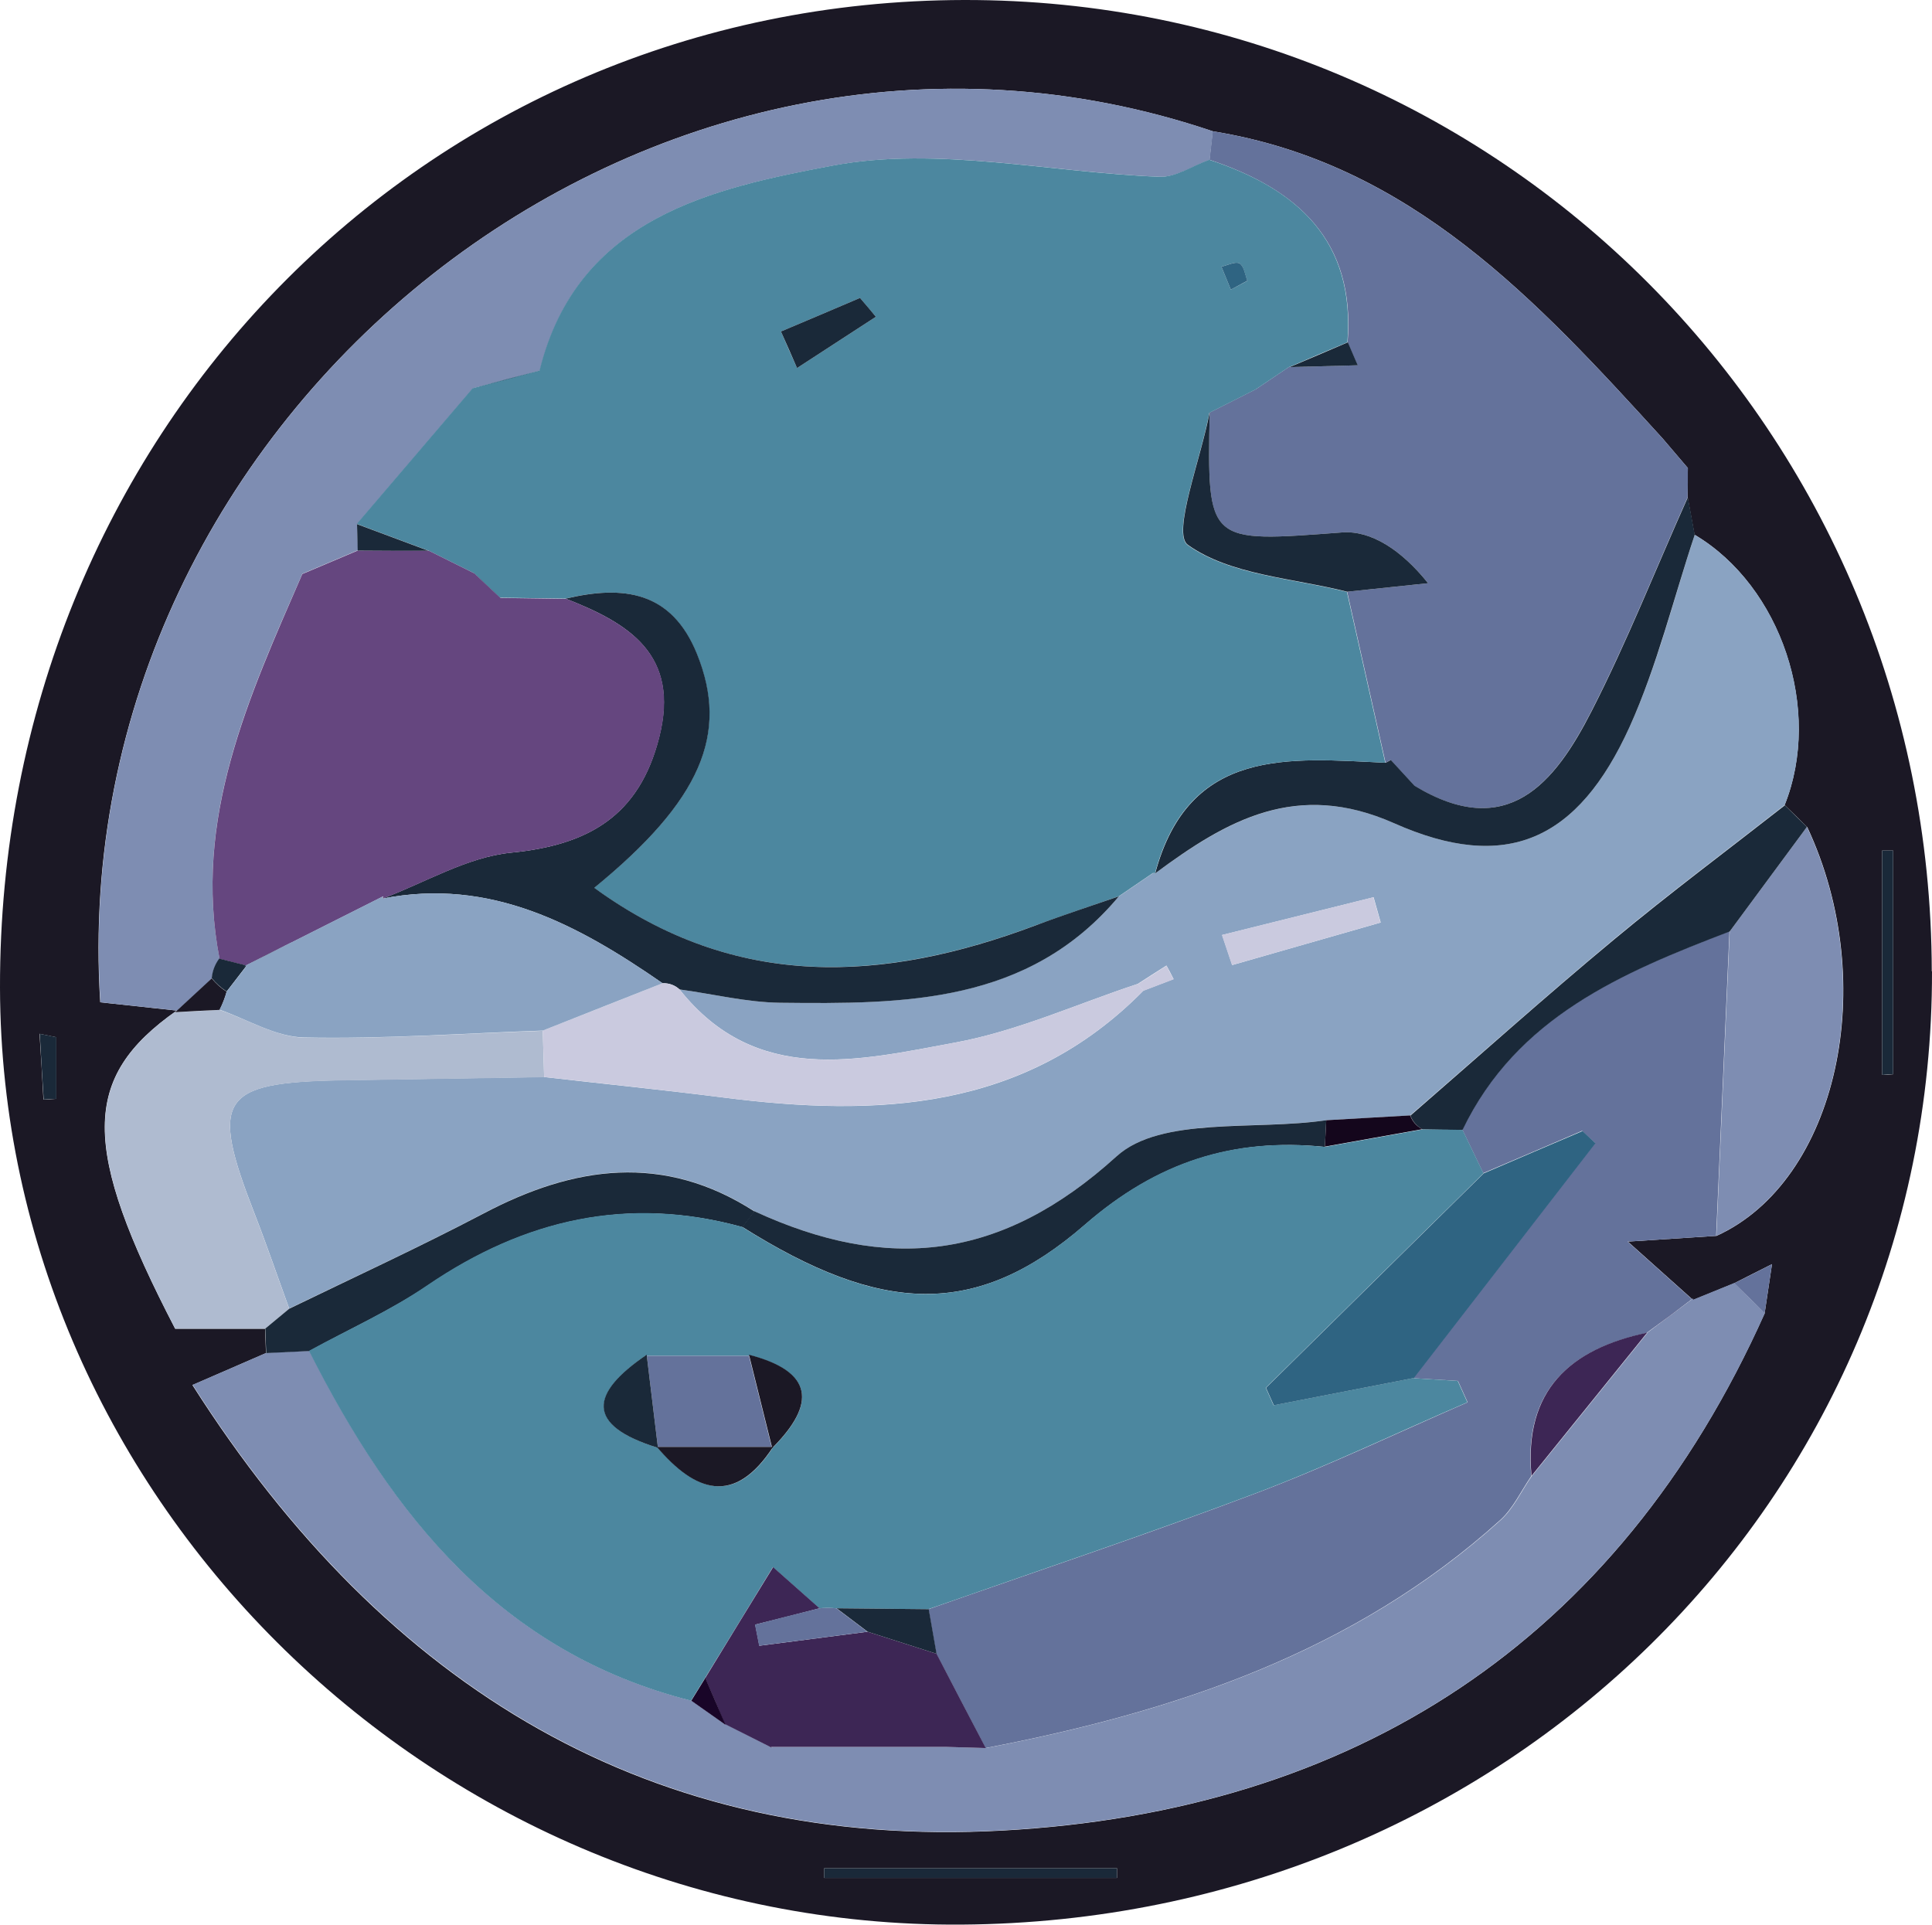 <?xml version="1.0" encoding="UTF-8"?>
<svg id="Layer_2" xmlns="http://www.w3.org/2000/svg" viewBox="0 0 84.04 83.73">
  <defs>
    <style>
      .cls-1 {
        fill: #190528;
      }

      .cls-2 {
        fill: #14061c;
      }

      .cls-3 {
        fill: #3d2655;
      }

      .cls-4 {
        fill: #65467f;
      }

      .cls-5 {
        fill: #cacadf;
      }

      .cls-6 {
        fill: #7e8db2;
      }

      .cls-7 {
        fill: #64729b;
      }

      .cls-8 {
        fill: #1a2939;
      }

      .cls-9 {
        fill: #1b1825;
      }

      .cls-10 {
        fill: #4c879f;
      }

      .cls-11 {
        fill: #2f6482;
      }

      .cls-12 {
        fill: #afbbd0;
      }

      .cls-13 {
        fill: #8aa3c2;
      }
    </style>
  </defs>
  <g id="Layer_1-2" data-name="Layer_1">
    <g>
      <path class="cls-9" d="M84.04,42.25c.04,22.97-18.62,41.31-42.21,41.47C19.09,83.88.05,65.33,0,42.97-.05,18.96,18.42.04,41.94,0c23.28-.04,42.05,18.8,42.09,42.25ZM78.6,35.97c-.32-.32-.64-.63-.97-.95,1.65-4.13-.15-9.53-3.92-11.76-.1-.54-.2-1.09-.3-1.63,0-.42,0-.85.01-1.27-.37-.43-.73-.86-1.1-1.29-5.47-6-10.95-11.97-19.57-13.36C28.38-2.53,2.72,17.94,4.36,43.6c1.09.12,2.21.24,3.33.36-4.16,2.91-4.17,5.95-.07,13.84h3.91c.01.35.03.71.04,1.06-.96.42-1.93.84-3.2,1.39,8.44,13.26,20.02,20.21,35.23,19.38,15.24-.83,26.75-8.17,33.16-22.5.11-.71.21-1.43.32-2.14-.55.28-1.1.55-1.64.83-.6.24-1.19.49-1.79.73-.82-.73-1.63-1.46-2.84-2.54,1.68-.11,2.77-.18,3.86-.25,5.25-2.39,7.15-10.96,3.94-17.79ZM48.59,81.69c0-.14,0-.28,0-.42h-12.74c0,.14,0,.28,0,.42h12.74ZM81.87,46.76c.16,0,.32-.02.48-.03v-9.73c-.16,0-.32,0-.48,0v9.76ZM2.45,45.12c-.24-.05-.48-.1-.73-.15.06.95.12,1.91.17,2.86.18,0,.37-.02.55-.03v-2.68Z"/>
      <path class="cls-13" d="M73.71,23.26c3.78,2.24,5.58,7.63,3.92,11.76-2.48,1.94-5,3.82-7.42,5.83-3,2.5-5.92,5.11-8.87,7.67-1.22.07-2.44.14-3.65.21-3.1.45-7.19-.18-9.12,1.57-5.03,4.56-9.97,5.05-15.75,2.39-3.95-2.55-7.85-1.99-11.79.09-2.77,1.46-5.63,2.77-8.45,4.14-.5-1.37-.97-2.75-1.5-4.11-1.96-5.02-1.52-5.72,3.73-5.82,2.95-.05,5.9-.09,8.86-.14,2.59.3,5.19.56,7.78.89,6.71.86,13.13.59,18.29-4.65.44-.17.87-.33,1.31-.5-.1-.2-.2-.39-.31-.59-.42.27-.84.53-1.25.8-2.64.87-5.22,2.05-7.93,2.55-4.22.78-8.67,1.89-12-2.31,1.46.2,2.91.56,4.37.58,5.4.06,10.82.05,14.74-4.63,0,0-.04.03-.04.03.51-.35,1.03-.7,1.54-1.05,0,0,.08.02.08.02,3.13-2.3,6.15-4.06,10.39-2.18,4.88,2.17,8,.76,10.25-4.2,1.21-2.67,1.91-5.56,2.83-8.35ZM53.16,40.67l.44,1.31c2.15-.62,4.3-1.23,6.46-1.85-.1-.37-.21-.73-.31-1.1l-6.58,1.64Z"/>
      <path class="cls-7" d="M74.66,53.76c-1.09.07-2.18.14-3.86.25,1.21,1.08,2.02,1.81,2.84,2.54v-.07c-.68.51-1.36,1.02-2.04,1.52l.04-.02c-3.37.71-5.38,2.53-5.03,6.23-.45.65-.79,1.41-1.36,1.92-6.37,5.75-14.15,8.33-22.38,9.91-.71-1.37-1.43-2.74-2.14-4.1-.11-.65-.23-1.29-.34-1.94,4.76-1.67,9.55-3.27,14.26-5.05,3.12-1.18,6.13-2.62,9.19-3.95-.14-.31-.28-.62-.42-.93-.65-.04-1.3-.08-1.95-.12,2.64-3.41,5.27-6.82,7.91-10.23-.19-.18-.37-.35-.56-.53-1.43.61-2.86,1.23-4.3,1.84-.3-.63-.61-1.26-.91-1.89,2.36-4.91,6.94-6.84,11.62-8.63-.19,4.41-.39,8.83-.58,13.24Z"/>
      <path class="cls-6" d="M73.64,56.47v.07c.6-.24,1.2-.49,1.8-.73.44.44.89.88,1.33,1.31-6.42,14.33-17.92,21.67-33.16,22.5-15.21.83-26.79-6.13-35.23-19.38,1.28-.55,2.24-.97,3.2-1.39.63-.03,1.25-.06,1.88-.09,3.61,7.18,8.34,13.13,16.62,15.22.5.35.99.7,1.49,1.05v-.03c.67.35,1.36.69,2.04,1.04l-.06-.05c2.54,0,5.08,0,7.62,0,.57.02,1.15.03,1.72.05,8.22-1.58,16.01-4.16,22.38-9.91.57-.51.91-1.28,1.36-1.92,1.68-2.08,3.36-4.16,5.03-6.23l-.04.02c.68-.51,1.35-1.02,2.03-1.52Z"/>
      <path class="cls-7" d="M73.42,20.36c0,.42,0,.85-.01,1.27-1.39,3.11-2.64,6.28-4.19,9.31-1.6,3.13-3.65,5.68-7.7,3.24-.34-.37-.69-.75-1.03-1.12l-.22.12c-.56-2.48-1.11-4.96-1.67-7.44l3.52-.37c-1.16-1.45-2.48-2.3-3.73-2.21-5.89.44-5.88.53-5.77-5.24l-.05.05c.69-.35,1.37-.69,2.06-1.04,0,0-.06.04-.06.04.52-.35,1.04-.7,1.56-1.05,0,0-.07.05-.07.05,1-.03,1.99-.05,2.99-.08-.14-.33-.29-.67-.43-1,.35-4.42-2.18-6.67-6.01-7.94l.14-1.24c8.61,1.39,14.1,7.36,19.57,13.36.37.43.73.86,1.1,1.29Z"/>
      <path class="cls-6" d="M52.76,5.71l-.14,1.24c-.72.26-1.46.77-2.17.74-4.75-.18-9.65-1.34-14.19-.49-5.21.98-11.14,2.24-12.77,8.92-.97.26-1.94.52-2.91.77-1.68,1.97-3.36,3.93-5.04,5.9,0,.38.02.76.03,1.15l.06-.03c-.83.35-1.65.7-2.48,1.05-2.33,5.34-4.78,10.65-3.6,16.74-.19.26-.3.54-.33.86-.53.49-1.06.98-1.59,1.47,0,0,.07-.07.07-.07-1.12-.12-2.24-.24-3.33-.36C2.72,17.94,28.38-2.53,52.76,5.71Z"/>
      <path class="cls-12" d="M23.67,46.86c-2.95.05-5.9.09-8.86.14-5.25.09-5.69.79-3.73,5.82.53,1.36,1,2.74,1.5,4.11l-1.05.87h-3.91c-4.09-7.89-4.08-10.92.07-13.84,0,0-.07.07-.07.07.64-.03,1.28-.06,1.93-.1,1.23.42,2.45,1.18,3.69,1.21,3.45.06,6.91-.18,10.37-.3.02.67.04,1.35.06,2.02Z"/>
      <path class="cls-6" d="M74.66,53.76c.19-4.41.39-8.83.58-13.24,1.12-1.52,2.24-3.03,3.36-4.55,3.21,6.83,1.31,15.4-3.94,17.79Z"/>
      <path class="cls-8" d="M61.53,34.18c4.04,2.44,6.1-.11,7.7-3.24,1.55-3.03,2.8-6.2,4.19-9.31.1.54.2,1.09.3,1.63-.93,2.79-1.63,5.69-2.83,8.35-2.25,4.96-5.37,6.37-10.25,4.2-4.24-1.88-7.27-.13-10.39,2.18,1.48-5.5,5.82-5.01,10.03-4.81l.22-.12c.34.37.69.75,1.03,1.12Z"/>
      <path class="cls-8" d="M78.6,35.97c-1.12,1.52-2.24,3.03-3.36,4.55-4.68,1.79-9.26,3.72-11.62,8.63-.58,0-1.16-.01-1.74-.02-.25-.14-.43-.34-.53-.6,2.95-2.56,5.86-5.17,8.87-7.67,2.42-2.01,4.94-3.89,7.42-5.83.32.32.64.63.97.95Z"/>
      <path class="cls-8" d="M11.53,57.8c.35-.29.7-.58,1.05-.87,2.82-1.37,5.67-2.68,8.45-4.14,3.94-2.08,7.84-2.64,11.79-.09-.18.23-.35.46-.52.68-4.97-1.37-9.47-.34-13.68,2.53-1.62,1.1-3.44,1.91-5.16,2.86-.63.03-1.25.06-1.88.09-.01-.35-.03-.71-.04-1.06Z"/>
      <path class="cls-8" d="M48.59,81.69h-12.74c0-.14,0-.28,0-.42h12.74c0,.14,0,.28,0,.42Z"/>
      <path class="cls-8" d="M81.87,46.76v-9.76c.16,0,.32,0,.48,0v9.73c-.16,0-.32.02-.48.03Z"/>
      <path class="cls-8" d="M2.45,45.12v2.68c-.18,0-.37.02-.55.03-.06-.95-.12-1.91-.17-2.86.24.05.48.1.73.15Z"/>
      <path class="cls-7" d="M76.77,57.13c-.44-.44-.89-.88-1.33-1.31.55-.28,1.1-.55,1.64-.83-.11.71-.21,1.43-.32,2.14Z"/>
      <path class="cls-8" d="M73.42,20.36c-.37-.43-.73-.86-1.1-1.29.37.43.73.86,1.1,1.29Z"/>
      <path class="cls-10" d="M60.27,33.18c-4.21-.2-8.56-.69-10.03,4.81,0,0-.08-.02-.08-.02-.51.35-1.03.7-1.54,1.05,0,0,.04-.03.04-.03-1.2.42-2.41.82-3.61,1.26-6.63,2.48-13.05,2.85-19.21-1.63,4.66-3.8,5.87-6.7,4.47-10.17-1.11-2.75-3.22-3-5.71-2.41-.95-.01-1.9-.03-2.85-.04-.38-.36-.76-.72-1.15-1.08,0,0,.03.02.03.02-.68-.34-1.36-.68-2.05-1.02,0,0,.05.03.05.03-1.04-.39-2.07-.77-3.11-1.16,1.68-1.97,3.36-3.93,5.04-5.9.97-.26,1.94-.52,2.91-.77,1.64-6.68,7.57-7.94,12.77-8.92,4.54-.85,9.44.31,14.19.49.71.03,1.44-.48,2.17-.74,3.83,1.26,6.36,3.51,6.01,7.94-.85.36-1.71.72-2.56,1.09,0,0,.07-.05.07-.05-.52.35-1.04.7-1.56,1.05,0,0,.06-.04.06-.04-.69.35-1.37.69-2.06,1.04l.05-.05c-.37,2.01-1.65,5.28-.95,5.78,1.85,1.32,4.56,1.44,6.93,2.04.56,2.48,1.11,4.96,1.67,7.44ZM33.97,14.42c.23.53.46,1.06.7,1.59,1.14-.74,2.29-1.49,3.43-2.23-.19-.23-.38-.45-.69-.82-1.12.48-2.28.97-3.44,1.46ZM54.26,12.21c-.11-.26-.15-.63-.34-.75-.18-.1-.52.08-.79.14.14.33.27.67.41,1,.24-.13.48-.26.73-.39Z"/>
      <path class="cls-8" d="M24.61,26.04c2.49-.59,4.6-.34,5.71,2.41,1.4,3.47.18,6.37-4.47,10.17,6.16,4.48,12.58,4.12,19.21,1.63,1.19-.45,2.4-.84,3.61-1.26-3.92,4.69-9.34,4.69-14.74,4.63-1.46-.02-2.91-.38-4.37-.58-.21-.19-.45-.28-.74-.27-3.67-2.54-7.48-4.61-12.19-3.68,1.87-.7,3.69-1.81,5.61-2,3.37-.33,5.57-1.61,6.43-5.01.92-3.61-1.32-4.97-4.07-6.04Z"/>
      <path class="cls-5" d="M28.82,42.77c.28,0,.53.08.74.27,3.33,4.21,7.79,3.09,12,2.31,2.71-.5,5.29-1.68,7.93-2.55,0,0,.25.29.25.29-5.16,5.23-11.58,5.5-18.29,4.65-2.59-.33-5.19-.6-7.78-.89-.02-.67-.04-1.35-.06-2.02,1.74-.69,3.48-1.37,5.21-2.06Z"/>
      <path class="cls-8" d="M32.82,52.69c5.78,2.66,10.72,2.17,15.75-2.39,1.93-1.75,6.02-1.11,9.12-1.57-.02.39-.04.77-.06,1.16-3.97-.4-7.28.65-10.43,3.38-4.73,4.11-8.87,3.9-14.91.1.17-.23.35-.46.52-.68Z"/>
      <path class="cls-5" d="M53.16,40.67l6.58-1.64c.1.37.21.73.31,1.1-2.15.62-4.3,1.23-6.46,1.85l-.44-1.31Z"/>
      <path class="cls-2" d="M57.63,49.89c.02-.39.04-.77.06-1.16,1.22-.07,2.44-.14,3.65-.21.1.27.28.47.53.6-1.42.25-2.83.51-4.25.76Z"/>
      <path class="cls-5" d="M49.49,42.81c.42-.27.84-.53,1.25-.8.1.2.2.39.31.59-.44.17-.87.33-1.31.5,0,0-.25-.29-.25-.29Z"/>
      <path class="cls-8" d="M48.62,39.02c.51-.35,1.03-.7,1.54-1.05-.51.35-1.03.7-1.54,1.05Z"/>
      <path class="cls-10" d="M57.63,49.89c1.42-.25,2.83-.51,4.25-.76.58,0,1.16.01,1.74.02.3.63.61,1.26.91,1.89-3.16,3.11-6.31,6.22-9.47,9.33l.34.76c2.02-.39,4.04-.79,6.06-1.18.65.04,1.3.08,1.95.12.14.31.28.62.42.93-3.06,1.32-6.07,2.77-9.19,3.95-4.72,1.78-9.5,3.38-14.26,5.05-1.34-.01-2.68-.03-4.01-.04-.24-.02-.49-.02-.73,0-.67-.6-1.35-1.19-2.02-1.79-.98,1.61-1.97,3.22-2.95,4.82-.2.33-.41.66-.61.99-8.27-2.09-13-8.04-16.62-15.22,1.73-.94,3.54-1.75,5.16-2.86,4.22-2.87,8.71-3.9,13.68-2.53,6.03,3.8,10.18,4.02,14.91-.1,3.14-2.74,6.45-3.79,10.43-3.38ZM32.64,58.98c-1.52,0-3.05,0-4.57,0l.07-.05c-2.46,1.67-2.69,3.07.49,4.05l-.05-.04c1.69,1.97,3.38,2.58,5.06,0l-.05.06c1.92-1.92,1.81-3.33-1.01-4.06,0,0,.06.04.06.04Z"/>
      <path class="cls-3" d="M30.68,72.99c.98-1.61,1.97-3.22,2.95-4.82.67.6,1.35,1.19,2.02,1.79-.93.24-1.87.48-2.8.71.06.31.12.61.18.92,1.57-.2,3.14-.41,4.71-.61,1,.32,2,.64,3,.96.71,1.37,1.43,2.74,2.14,4.1-.57-.02-1.15-.03-1.72-.05-2.54,0-5.08,0-7.62,0l.06.05c-.69-.35-1.37-.69-2.06-1.04v.03c-.28-.68-.57-1.36-.87-2.04Z"/>
      <path class="cls-11" d="M61.47,59.95c-2.02.39-4.04.79-6.06,1.18l-.34-.76c3.16-3.11,6.31-6.22,9.47-9.33,1.43-.61,2.86-1.23,4.3-1.84.19.18.37.35.56.53-2.64,3.41-5.27,6.82-7.91,10.23Z"/>
      <path class="cls-3" d="M71.65,57.97c-1.68,2.08-3.36,4.16-5.03,6.23-.34-3.71,1.66-5.52,5.03-6.23Z"/>
      <path class="cls-8" d="M40.74,71.94c-1-.32-2-.64-3-.96-.45-.34-.9-.68-1.35-1.02,1.34.01,2.68.03,4.01.04.11.65.23,1.29.34,1.94Z"/>
      <path class="cls-3" d="M73.64,56.47c-.68.51-1.35,1.02-2.03,1.52.68-.51,1.35-1.02,2.03-1.52Z"/>
      <path class="cls-1" d="M33.55,75.99c2.54,0,5.08,0,7.62,0-2.54,0-5.08,0-7.62,0Z"/>
      <path class="cls-1" d="M30.68,72.99c.29.68.59,1.36.88,2.04-.5-.35-.99-.7-1.49-1.05.2-.33.41-.66.61-.99Z"/>
      <path class="cls-1" d="M31.55,75c.69.35,1.37.69,2.06,1.04-.69-.35-1.37-.69-2.06-1.04Z"/>
      <path class="cls-8" d="M58.6,25.74c-2.37-.6-5.08-.72-6.93-2.04-.7-.5.58-3.77.95-5.78-.11,5.77-.11,5.68,5.77,5.24,1.25-.09,2.57.76,3.73,2.21l-3.52.37Z"/>
      <path class="cls-8" d="M56.07,15.98c.85-.36,1.71-.72,2.56-1.09.14.33.29.67.43,1-1,.03-1.99.05-2.99.08Z"/>
      <path class="cls-8" d="M52.58,17.98c.69-.35,1.37-.69,2.06-1.04-.69.35-1.37.69-2.06,1.04Z"/>
      <path class="cls-10" d="M61.53,34.18c-.34-.37-.69-.75-1.03-1.12.34.37.69.75,1.03,1.12Z"/>
      <path class="cls-8" d="M54.58,16.98c.52-.35,1.04-.7,1.56-1.05-.52.35-1.04.7-1.56,1.05Z"/>
      <path class="cls-4" d="M24.61,26.04c2.75,1.08,4.99,2.43,4.07,6.04-.87,3.4-3.06,4.68-6.43,5.01-1.92.19-3.74,1.3-5.61,2,0,0,.03-.1.03-.1-1.34.68-2.69,1.35-4.03,2.03l.03-.02c-.68.34-1.36.68-2.04,1.03l.11-.02c-.4-.1-.79-.2-1.19-.3-1.18-6.09,1.28-11.4,3.6-16.74.83-.35,1.65-.7,2.48-1.05l-.06.03c1.03,0,2.06,0,3.08.01,0,0-.05-.03-.05-.03.68.34,1.36.68,2.05,1.02l-.03-.02c.38.36.76.72,1.15,1.08.95.01,1.9.03,2.85.04Z"/>
      <path class="cls-8" d="M23.49,16.12c-.97.26-1.94.52-2.91.77.97-.26,1.94-.52,2.91-.77Z"/>
      <path class="cls-8" d="M18.64,23.96c-1.03,0-2.06,0-3.08-.01l-.03-1.15c1.04.39,2.07.77,3.11,1.16Z"/>
      <path class="cls-9" d="M9.55,43.93c-.64.03-1.28.06-1.93.1.53-.49,1.06-.98,1.59-1.47.19.23.4.42.65.58-.08.28-.18.54-.31.8Z"/>
      <path class="cls-8" d="M15.62,23.92c-.83.35-1.65.7-2.48,1.05.83-.35,1.65-.7,2.48-1.05Z"/>
      <path class="cls-8" d="M9.54,41.7c.4.1.79.2,1.19.3-.29.38-.58.75-.87,1.13-.25-.16-.46-.35-.65-.58.03-.32.14-.6.33-.86Z"/>
      <path class="cls-13" d="M9.86,43.14c.29-.38.58-.75.87-1.13,0,0-.11.02-.11.02.68-.34,1.36-.68,2.04-1.03l-.03.02c1.34-.68,2.69-1.35,4.03-2.03,0,0-.03.1-.03.1,4.71-.93,8.52,1.14,12.19,3.68-1.74.69-3.48,1.37-5.21,2.06-3.46.12-6.92.37-10.37.3-1.24-.02-2.46-.78-3.69-1.21.13-.25.24-.52.31-.8Z"/>
      <path class="cls-8" d="M33.97,14.42c1.16-.49,2.32-.98,3.44-1.46.31.36.5.59.69.82-1.14.74-2.29,1.49-3.43,2.23-.23-.53-.46-1.06-.7-1.59Z"/>
      <path class="cls-11" d="M54.26,12.21c-.24.13-.48.26-.72.39-.14-.33-.27-.67-.41-1,.27-.06.61-.24.79-.14.19.11.24.49.34.75Z"/>
      <path class="cls-8" d="M20.64,24.95c-.68-.34-1.36-.68-2.05-1.02.68.34,1.36.68,2.05,1.02Z"/>
      <path class="cls-8" d="M21.76,26c-.38-.36-.76-.72-1.15-1.08.38.36.76.72,1.15,1.08Z"/>
      <path class="cls-7" d="M28.13,58.93l-.07.05c1.52,0,3.05,0,4.57,0l-.06-.04c.34,1.35.67,2.71,1.01,4.06l.05-.06c-1.69,0-3.38,0-5.06,0l.05.04c-.16-1.35-.33-2.7-.49-4.05Z"/>
      <path class="cls-9" d="M28.57,62.94c1.69,0,3.38,0,5.06,0-1.69,2.58-3.38,1.97-5.06,0Z"/>
      <path class="cls-7" d="M36.38,69.96c.45.34.9.68,1.35,1.02-1.57.2-3.14.41-4.71.61-.06-.31-.12-.61-.18-.92.93-.24,1.87-.48,2.8-.71.24-.02.49-.02.73,0Z"/>
      <path class="cls-9" d="M33.59,62.99c-.34-1.35-.67-2.71-1.01-4.06,2.82.73,2.93,2.14,1.01,4.06Z"/>
      <path class="cls-8" d="M28.13,58.93c.16,1.35.33,2.7.49,4.05-3.18-.98-2.95-2.38-.49-4.05Z"/>
      <path class="cls-9" d="M32.64,58.98c-1.52,0-3.05,0-4.57,0,1.52,0,3.05,0,4.57,0Z"/>
      <path class="cls-8" d="M16.66,39c-1.34.68-2.69,1.35-4.03,2.03,1.34-.68,2.69-1.35,4.03-2.03Z"/>
      <path class="cls-8" d="M12.66,41c-.68.34-1.36.68-2.04,1.03.68-.34,1.36-.68,2.04-1.03Z"/>
    </g>
  </g>
</svg>